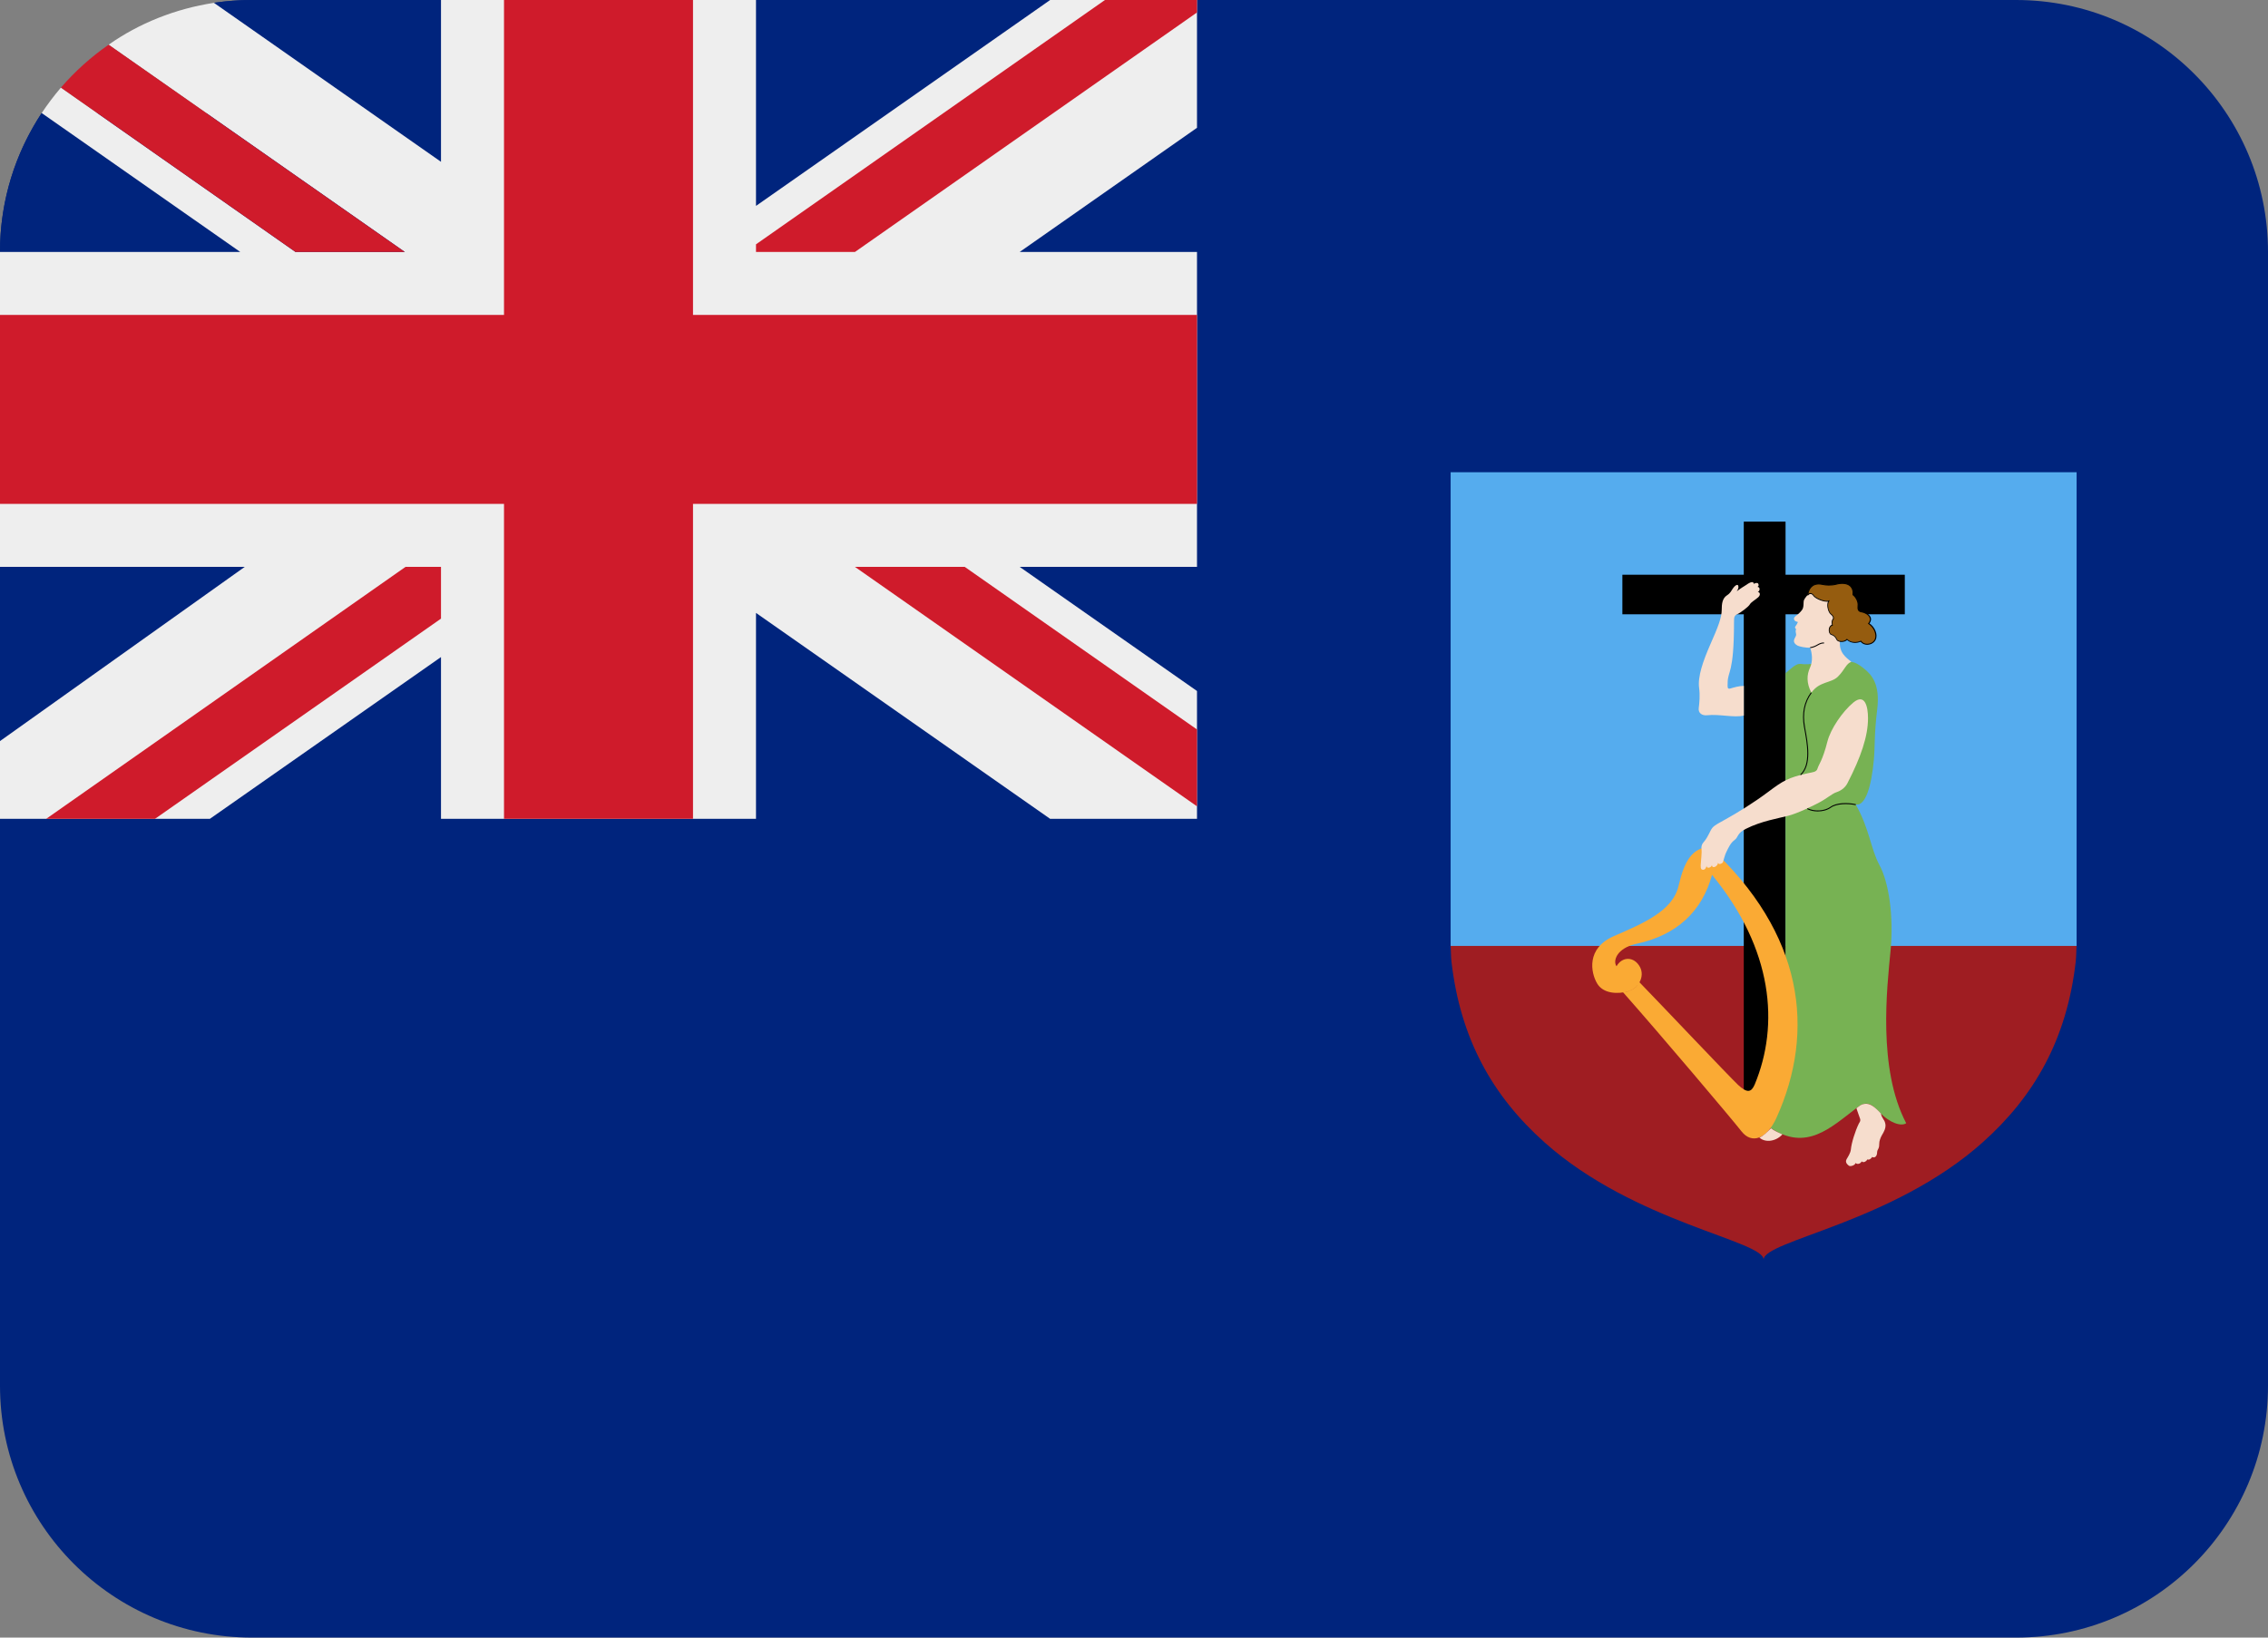 <?xml version="1.0" encoding="UTF-8" standalone="no"?>
<svg
   xmlns:dc="http://purl.org/dc/elements/1.1/"
   xmlns:cc="http://creativecommons.org/ns#"
   xmlns:rdf="http://www.w3.org/1999/02/22-rdf-syntax-ns#"
   xmlns:svg="http://www.w3.org/2000/svg"
   xmlns="http://www.w3.org/2000/svg"
   xmlns:sodipodi="http://sodipodi.sourceforge.net/DTD/sodipodi-0.dtd"
   xmlns:inkscape="http://www.inkscape.org/namespaces/inkscape"
   viewBox="0 0 36 26"
   id="svg2"
   version="1.1"
   inkscape:version="0.91 r13725"
   sodipodi:docname="1f1f2-1f1f8.svg"
   width="36"
   height="26">
  <rect x="0" y="0" width="36" height="26" fill="#808080" stroke="none"/>
  <defs
     id="defs32" />
  <sodipodi:namedview
     pagecolor="#ffffff"
     bordercolor="#666666"
     borderopacity="1"
     objecttolerance="10"
     gridtolerance="10"
     guidetolerance="10"
     inkscape:pageopacity="0"
     inkscape:pageshadow="2"
     inkscape:window-width="640"
     inkscape:window-height="480"
     id="namedview30"
     showgrid="false"
     inkscape:zoom="6.5555556"
     inkscape:cx="18"
     inkscape:cy="13"
     inkscape:window-x="0"
     inkscape:window-y="0"
     inkscape:window-maximized="0"
     inkscape:current-layer="svg2" />
  <path
     d="M 32,0 4,0 C 3.795,0 3.593,0.015 3.396,0.045 L 3.392,1.799 0.662,1.795 C 0.244,2.427 0,3.185 0,4 l 0,18 c 0,2.209 1.791,4 4,4 l 28,0 c 2.209,0 4,-1.791 4,-4 L 36,4 C 36,1.791 34.209,0 32,0 Z"
     id="path4"
     inkscape:connector-curvature="0"
     style="fill:#00247d" />
  <path
     d="m 32.962,7.498 -9.936,0 0,7.52 4.968,2 4.968,-2 z"
     id="path6"
     inkscape:connector-curvature="0"
     style="fill:#55acee" />
  <path
     d="m 23.026,15.018 c 0.006,0.082 0.004,0.17 0.013,0.25 0.142,1.225 0.65,2.131 1.477,2.869 1.431,1.278 3.478,1.559 3.478,1.863 0,-0.305 2.047,-0.585 3.477,-1.863 0.827,-0.738 1.337,-1.645 1.477,-2.869 0.009,-0.08 0.008,-0.168 0.013,-0.25 l -9.935,0 z"
     id="path8"
     inkscape:connector-curvature="0"
     style="fill:#9f1d22" />
  <path
     d="m 28.342,9.753 1.893,0 0,-0.628 -1.893,0 0,-0.843 -0.663,0 0,0.843 -1.927,0 0,0.628 1.927,0 0,7.954 0.663,0 z"
     id="path10"
     inkscape:connector-curvature="0" />
  <path
     d="m 28.342,10.689 c 0.114,-0.099 0.175,-0.158 0.244,-0.148 0.071,0.011 0.166,0.006 0.236,-0.016 0.07,-0.022 0.421,-0.065 0.564,-0.017 0.048,0.006 0.113,0.032 0.213,0.117 0.102,0.084 0.248,0.231 0.198,0.637 -0.05,0.406 -0.033,0.58 -0.054,0.807 -0.037,0.4 -0.128,0.732 -0.287,0.705 0.217,0.378 0.237,0.704 0.378,0.964 0.141,0.259 0.23,0.791 0.174,1.365 -0.055,0.574 -0.206,1.863 0.249,2.73 -0.076,0.054 -0.26,0 -0.423,-0.174 -0.161,-0.174 -0.233,-0.167 -0.368,-0.065 -0.41,0.312 -0.796,0.693 -1.365,0.312 -0.13,-0.086 -0.17,-0.189 -0.076,-0.454 0.239,-0.661 0.354,-1.566 0.316,-1.992 l 0,-4.771 z"
     id="path12"
     inkscape:connector-curvature="0"
     style="fill:#77b253" />
  <path
     d="m 26.022,15.594 c 0.347,0.357 1.43,1.503 1.569,1.633 0.141,0.13 0.207,0.12 0.262,-0.01 0.392,-0.943 0.293,-2.145 -0.678,-3.327 -0.157,0.581 -0.562,0.958 -1.196,1.094 -0.323,0.069 -0.379,0.277 -0.32,0.357 0.088,-0.156 0.282,-0.162 0.375,0.017 0.074,0.147 -0.024,0.331 -0.186,0.38 -0.162,0.048 -0.401,0.043 -0.498,-0.126 -0.098,-0.167 -0.178,-0.558 0.271,-0.751 0.45,-0.196 0.933,-0.396 1.023,-0.798 0.093,-0.4 0.217,-0.595 0.488,-0.622 1.5,1.381 1.69,2.926 1.066,4.306 -0.151,0.335 -0.39,0.423 -0.553,0.218 -0.162,-0.207 -1.297,-1.549 -1.882,-2.21 0.135,-0.009 0.224,-0.084 0.259,-0.161 z"
     id="path14"
     inkscape:connector-curvature="0"
     style="fill:#faaa34" />
  <path
     d="m 28.733,10.282 c 0.03,0.093 0.046,0.212 -0.003,0.319 -0.05,0.109 -0.06,0.239 0.022,0.396 0.131,-0.184 0.314,-0.147 0.422,-0.255 0.109,-0.108 0.131,-0.211 0.213,-0.233 -0.082,-0.07 -0.207,-0.146 -0.18,-0.352 C 29.234,9.951 29.521,9.783 29.261,9.469 29.094,9.266 28.85,9.323 28.744,9.401 28.694,9.438 28.652,9.49 28.635,9.526 28.62,9.561 28.64,9.641 28.6,9.689 c -0.026,0.033 -0.059,0.065 -0.097,0.092 -0.024,0.017 -0.04,0.043 -0.014,0.073 0.01,0.012 0.029,0.015 0.05,0.022 -0.011,0.025 -0.025,0.049 -0.039,0.067 -0.013,0.016 -0.008,0.032 0.009,0.045 -0.021,0.065 0.019,0.073 -0.009,0.121 -0.022,0.042 -0.055,0.092 0.032,0.141 0.025,0.014 0.141,0.04 0.201,0.032 z m -1.054,1.079 c -0.15,0.038 -0.393,-0.027 -0.58,-0.005 -0.08,0.009 -0.145,-0.033 -0.135,-0.113 0.011,-0.082 0.022,-0.207 0.006,-0.321 -0.024,-0.177 0.06,-0.422 0.179,-0.693 0.12,-0.271 0.18,-0.422 0.18,-0.549 0,-0.085 0.007,-0.179 0.083,-0.228 0.057,-0.036 0.067,-0.071 0.088,-0.1 0.045,-0.068 0.089,-0.084 0.093,-0.044 0.005,0.025 -0.004,0.047 -0.025,0.08 0.049,-0.04 0.13,-0.088 0.151,-0.102 0.018,-0.013 0.113,-0.081 0.118,-0.017 0.039,-0.019 0.066,-0.018 0.073,0.002 0.011,0.023 0.004,0.032 -0.014,0.048 0.026,-0.006 0.059,0.042 0.005,0.084 0.027,-0.01 0.056,0.037 0.006,0.081 -0.052,0.045 -0.112,0.076 -0.132,0.112 -0.018,0.035 -0.147,0.133 -0.198,0.155 -0.05,0.022 -0.053,0.051 -0.053,0.127 0,0.834 -0.101,0.767 -0.101,0.967 0,0.054 -0.011,0.103 0.043,0.086 0.056,-0.016 0.134,-0.041 0.214,-0.041 l 0,0.471 z m 0.034,1.798 c 0.245,-0.124 0.524,-0.168 0.671,-0.207 0.146,-0.037 0.38,-0.151 0.493,-0.211 0.113,-0.059 0.205,-0.14 0.27,-0.162 0.065,-0.021 0.139,-0.066 0.179,-0.147 0.212,-0.411 0.325,-0.742 0.325,-1.028 0,-0.19 -0.05,-0.4 -0.233,-0.25 -0.172,0.143 -0.36,0.418 -0.411,0.618 -0.077,0.304 -0.14,0.368 -0.157,0.429 -0.016,0.059 -0.077,0.059 -0.152,0.075 -0.318,0.071 -0.395,0.12 -0.633,0.298 -0.239,0.179 -0.498,0.336 -0.673,0.433 -0.173,0.097 -0.204,0.108 -0.243,0.187 -0.038,0.079 -0.072,0.138 -0.105,0.174 -0.033,0.035 -0.043,0.076 -0.035,0.119 0.006,0.035 -0.01,0.197 -0.014,0.252 -0.002,0.054 0.011,0.068 0.033,0.07 0.021,0.002 0.051,-0.008 0.062,-0.073 -0.012,0.066 0.079,0.043 0.084,-0.005 -0.003,0.07 0.092,0.029 0.098,-0.036 0,0.045 0.071,0.014 0.077,-0.008 0.017,-0.055 0.031,-0.114 0.052,-0.157 0.031,-0.063 0.066,-0.145 0.128,-0.19 0.07,-0.051 0.037,-0.108 0.184,-0.181 z m 1.754,4.437 c 0.018,0.059 0.046,0.127 0.058,0.166 0.012,0.041 -0.009,0.054 -0.02,0.078 -0.057,0.117 -0.117,0.307 -0.126,0.41 -0.007,0.06 -0.047,0.118 -0.066,0.151 -0.021,0.038 -0.014,0.07 0.035,0.107 0.023,0.017 0.098,-0.006 0.105,-0.043 0.028,0.026 0.077,0.015 0.098,-0.026 0.024,0.026 0.065,0.008 0.092,-0.032 0.025,0.017 0.061,-0.015 0.074,-0.038 0.037,0.02 0.078,-0.004 0.079,-0.078 0,-0.014 0.01,-0.041 0.021,-0.057 0.009,-0.018 0.014,-0.053 0.013,-0.083 -10e-4,-0.03 0.018,-0.089 0.044,-0.132 0.025,-0.041 0.07,-0.115 0.05,-0.186 -0.016,-0.066 -0.046,-0.061 -0.069,-0.155 -0.06,-0.063 -0.141,-0.149 -0.225,-0.153 -0.085,-0.005 -0.134,0.05 -0.163,0.071 z m -1.54,0.464 c 0.075,0.076 0.245,0.079 0.366,-0.049 -0.044,-0.019 -0.14,-0.062 -0.183,-0.098 -0.059,0.061 -0.128,0.129 -0.183,0.147 z"
     id="path16"
     inkscape:connector-curvature="0"
     style="fill:#f6ddcd" />
  <path
     d="m 28.693,9.449 c 0.029,-0.193 0.165,-0.188 0.252,-0.168 0.035,0.008 0.121,0.016 0.202,-0.006 0.16,-0.043 0.282,0.014 0.267,0.168 0.043,0.032 0.088,0.108 0.08,0.173 -0.007,0.065 0.006,0.092 0.064,0.101 0.06,0.008 0.188,0.081 0.104,0.184 0.082,0.049 0.144,0.173 0.101,0.257 -0.043,0.083 -0.175,0.097 -0.227,0.021 -0.061,0.027 -0.157,0.032 -0.218,-0.03 -0.041,0.048 -0.145,0.043 -0.164,0 C 29.136,10.105 29.105,10.083 29.066,10.07 29.023,10.056 29.019,9.937 29.085,9.924 29.075,9.889 29.079,9.848 29.096,9.83 29.111,9.81 29.099,9.775 29.06,9.746 29.023,9.716 28.99,9.602 29.027,9.54 28.964,9.562 28.819,9.5 28.789,9.456 28.762,9.414 28.721,9.411 28.693,9.449 Z"
     id="path18"
     inkscape:connector-curvature="0"
     style="fill:#955c0f" />
  <path
     d="m 29.638,10.237 c -0.043,0 -0.081,-0.018 -0.104,-0.048 -0.063,0.027 -0.154,0.028 -0.215,-0.028 -0.022,0.022 -0.057,0.031 -0.088,0.031 l -0.02,-10e-4 C 29.18,10.187 29.156,10.173 29.148,10.153 29.132,10.115 29.106,10.091 29.065,10.079 29.038,10.07 29.027,10.031 29.028,9.999 29.03,9.967 29.044,9.931 29.078,9.92 29.069,9.883 29.075,9.845 29.092,9.826 29.103,9.812 29.095,9.781 29.057,9.753 29.02,9.723 28.989,9.618 29.015,9.552 L 28.997,9.553 C 28.923,9.553 28.811,9.501 28.784,9.462 28.771,9.442 28.756,9.431 28.74,9.431 l -10e-4,0 c -0.015,0 -0.028,0.008 -0.039,0.023 L 28.686,9.449 c 0.012,-0.073 0.039,-0.125 0.082,-0.155 0.045,-0.031 0.103,-0.037 0.18,-0.02 0.034,0.007 0.12,0.015 0.198,-0.006 0.095,-0.025 0.177,-0.016 0.227,0.026 0.038,0.032 0.056,0.083 0.05,0.146 0.045,0.035 0.088,0.112 0.08,0.177 -0.007,0.064 0.006,0.085 0.058,0.092 0.041,0.005 0.11,0.039 0.132,0.092 0.009,0.022 0.012,0.056 -0.019,0.097 0.082,0.053 0.141,0.176 0.097,0.263 -0.022,0.042 -0.068,0.071 -0.121,0.075 l -0.012,10e-4 z m -0.099,-0.067 0.003,0.005 c 0.022,0.031 0.063,0.05 0.105,0.046 0.047,-0.003 0.089,-0.028 0.108,-0.066 0.041,-0.081 -0.02,-0.201 -0.098,-0.248 L 29.649,9.903 29.655,9.896 C 29.68,9.865 29.687,9.835 29.676,9.807 29.657,9.761 29.594,9.729 29.556,9.724 29.488,9.715 29.479,9.677 29.485,9.615 29.493,9.555 29.452,9.481 29.408,9.449 l -0.003,-0.002 0,-0.004 C 29.412,9.383 29.396,9.336 29.361,9.306 29.316,9.268 29.237,9.26 29.148,9.283 29.067,9.305 28.978,9.297 28.942,9.289 28.868,9.272 28.815,9.278 28.775,9.306 28.74,9.33 28.716,9.37 28.704,9.427 28.714,9.42 28.725,9.416 28.736,9.416 l 0.002,0 c 0.021,0 0.041,0.014 0.056,0.038 0.024,0.035 0.134,0.085 0.201,0.085 0.011,0 0.021,-10e-4 0.029,-0.004 l 0.019,-0.006 -0.01,0.018 c -0.035,0.057 -0.005,0.167 0.031,0.196 0.02,0.015 0.033,0.032 0.04,0.049 0.007,0.018 0.006,0.034 -0.003,0.045 -0.015,0.017 -0.019,0.054 -0.01,0.088 l 0.003,0.008 -0.008,10e-4 c -0.031,0.006 -0.044,0.039 -0.045,0.067 -0.002,0.032 0.009,0.06 0.025,0.065 0.046,0.014 0.076,0.042 0.093,0.083 0.007,0.014 0.025,0.025 0.052,0.028 0.031,0.005 0.076,-0.002 0.1,-0.03 l 0.006,-0.006 0.005,0.006 c 0.057,0.057 0.146,0.055 0.21,0.028 l 0.007,-0.005 z m -0.805,0.12 -0.002,-0.015 c 0.051,-0.007 0.085,-0.025 0.115,-0.042 0.03,-0.017 0.059,-0.032 0.097,-0.032 l 0.009,0 0,0.015 c -0.039,-0.002 -0.065,0.012 -0.098,0.03 -0.032,0.018 -0.067,0.037 -0.121,0.044 z m -0.149,2.018 -0.01,-0.011 c 0.171,-0.157 0.108,-0.495 0.062,-0.742 L 28.634,11.54 c -0.037,-0.213 0,-0.397 0.111,-0.547 l 0.012,0.009 c -0.108,0.146 -0.145,0.327 -0.107,0.535 l 0.002,0.015 c 0.047,0.251 0.111,0.594 -0.067,0.756 z m 0.268,0.575 c -0.06,0 -0.119,-0.012 -0.168,-0.037 l 0.006,-0.014 c 0.11,0.055 0.27,0.045 0.362,-0.021 0.096,-0.07 0.272,-0.072 0.406,-0.043 l -0.004,0.015 c -0.123,-0.026 -0.301,-0.026 -0.395,0.041 -0.054,0.039 -0.13,0.059 -0.207,0.059 z"
     id="path20"
     inkscape:connector-curvature="0" />
  <path
     d="M 19,13 19,0 4,0 C 3.68,0 3.396,0.045 3.396,0.045 L 3.392,1.799 0.662,1.795 C 0.662,1.795 0.62,1.854 0.535,2 0.195,2.589 0,3.272 0,4 l 0,9 19,0 z"
     id="path22"
     inkscape:connector-curvature="0"
     style="fill:#00247d" />
  <path
     d="M 19,0 16.669,0 12,3.269 12,0 7,0 7,2.569 3.396,0.045 C 2.782,0.139 2.206,0.37 1.724,0.71 L 6.426,4 4.69,4 0.967,1.391 C 0.857,1.52 0.756,1.653 0.662,1.795 L 3.813,4 0,4 0,9 3.885,9 0,11.766 0,13 3.332,13 7,10.432 7,13 12,13 12,9.731 16.668,13 19,13 19,10.971 16.185,9 19,9 19,4 16.186,4 19,2.029 19,0 Z"
     id="path24"
     inkscape:connector-curvature="0"
     style="fill:#eeeeee" />
  <path
     d="m 11,0 -3,0 0,5 -8,0 0,3 8,0 0,5 3,0 0,-5 8,0 0,-3 -8,0 z"
     id="path26"
     inkscape:connector-curvature="0"
     style="fill:#cf1b2b" />
  <path
     d="M 19,0 17.539,0 12,3.879 12,4 13.571,4 19,0.198 Z M 1.724,0.71 C 1.443,0.905 1.19,1.133 0.967,1.391 L 4.69,4 6.425,4 1.724,0.71 Z M 6.437,9 0.734,13 2.461,13 7,9.822 7,9 Z M 19,12.802 19,11.582 15.313,9 13.57,9 Z"
     id="path28"
     inkscape:connector-curvature="0"
     style="fill:#cf1b2b" />
</svg>
